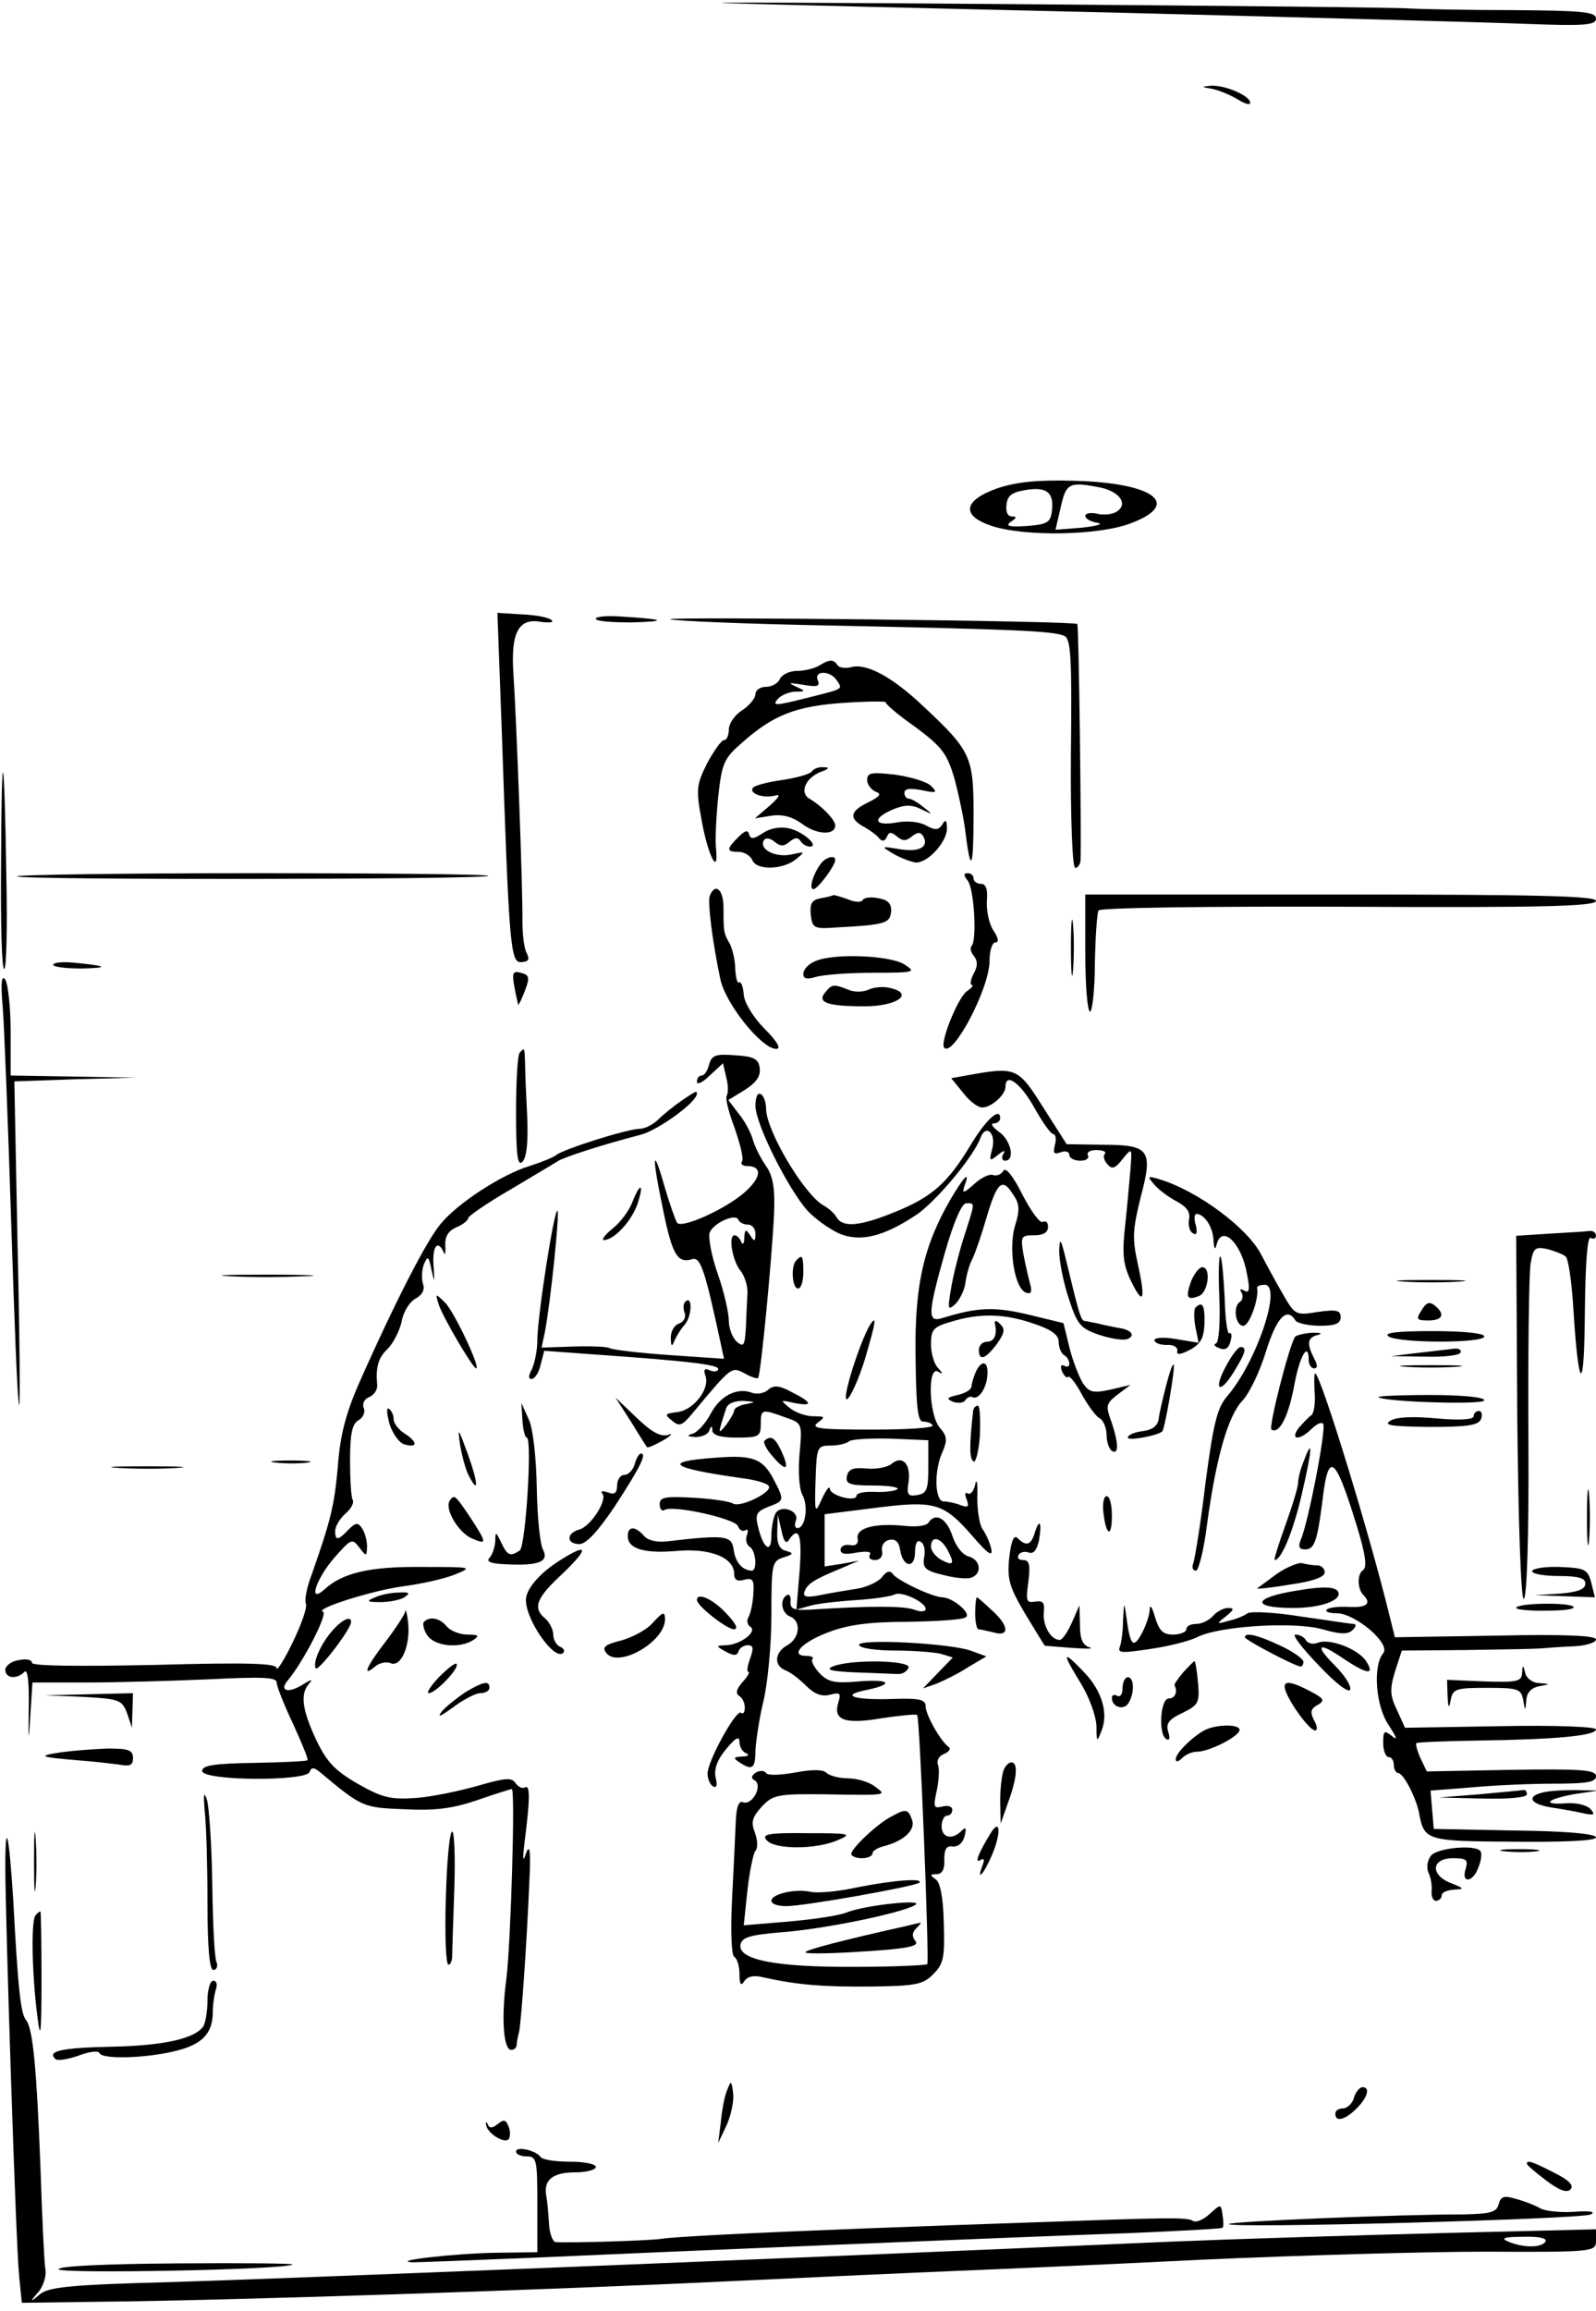 <?xml version="1.0" standalone="no"?>
<!DOCTYPE svg PUBLIC "-//W3C//DTD SVG 20010904//EN"
 "http://www.w3.org/TR/2001/REC-SVG-20010904/DTD/svg10.dtd">
<svg version="1.0" xmlns="http://www.w3.org/2000/svg"
 width="300pt" height="434pt" viewBox="0 0 300 434"
 preserveAspectRatio="xMidYMid meet">
<g transform="translate(0,434) scale(0.1,-0.1)"
fill="#000000" stroke="none">
<path d="M1365 4334 c61 -2 396 -10 745 -18 349 -9 692 -18 763 -21 107 -4
127 -2 127 10 0 13 -26 15 -157 16 -87 0 -174 2 -193 3 -19 2 -341 5 -715 8
-374 3 -630 4 -570 2z"/>
<path d="M2279 4173 c14 -3 35 -12 48 -20 13 -8 23 -11 23 -6 0 13 -46 33 -73
32 -20 -2 -20 -2 2 -6z"/>
<path d="M1875 3423 c-65 -23 -69 -52 -10 -71 61 -20 200 -18 260 5 97 36 45
76 -105 80 -70 2 -108 -2 -145 -14z m102 -45 c-3 -20 -10 -23 -48 -26 -32 -2
-40 0 -29 8 11 7 12 10 2 10 -8 0 -12 9 -10 23 2 17 11 23 38 27 39 6 52 -6
47 -42z m93 46 c35 -8 51 -31 29 -45 -8 -5 -24 -7 -36 -4 -13 3 -23 1 -23 -4
0 -5 10 -11 23 -13 12 -2 -1 -6 -29 -9 l-50 -4 10 43 c10 45 16 48 76 36z"/>
<path d="M943 2972 c14 -408 16 -441 37 -439 14 1 16 5 10 17 -5 9 -8 36 -8
60 1 52 -11 376 -17 466 -5 76 10 104 52 96 15 -2 25 -1 20 3 -4 5 -29 10 -55
11 l-47 3 8 -217z"/>
<path d="M1120 3178 c0 -5 30 -7 68 -7 69 2 62 6 -20 11 -27 2 -48 0 -48 -4z"/>
<path d="M1260 3177 c3 -3 143 -9 310 -12 335 -7 408 -10 430 -19 13 -5 15
-38 13 -221 -1 -125 3 -215 8 -215 5 0 9 6 10 13 2 34 -3 442 -6 445 -5 6
-770 14 -765 9z"/>
<path d="M1540 3090 c-8 -5 -27 -10 -41 -10 -15 0 -29 -7 -33 -15 -3 -8 -15
-15 -26 -15 -11 0 -20 -6 -20 -14 0 -7 -11 -21 -25 -30 -14 -9 -25 -25 -25
-36 0 -11 -4 -20 -9 -20 -5 0 -19 -20 -32 -44 -20 -40 -21 -49 -10 -107 11
-63 32 -107 27 -54 -2 15 0 59 4 98 7 65 11 73 47 104 57 50 99 67 190 73 45
3 80 3 78 1 -2 -2 22 -23 55 -46 51 -38 60 -50 74 -97 8 -30 18 -76 21 -103
10 -79 15 -66 15 36 0 108 -5 119 -95 203 -57 54 -106 81 -135 73 -11 -3 -23
-1 -26 4 -7 11 -15 11 -34 -1z m33 -28 c11 -17 15 -15 -61 -34 -52 -13 -61
-14 -51 -2 6 8 21 14 33 15 21 0 21 1 1 10 -15 7 -11 7 14 3 28 -5 33 -3 28 9
-7 18 24 18 36 -1z"/>
<path d="M2 2723 c-1 -112 1 -203 6 -203 4 0 6 78 4 172 -4 250 -9 264 -10 31z"/>
<path d="M1526 2891 c-4 -5 -29 -12 -56 -16 -27 -4 -52 -10 -55 -15 -7 -11 21
-20 43 -14 10 3 6 -4 -11 -19 l-28 -24 31 5 c22 3 40 -2 60 -17 27 -19 60 -20
60 -1 0 10 -25 36 -47 49 -21 11 -10 39 19 51 17 6 18 9 6 9 -9 1 -19 -3 -22
-8z"/>
<path d="M1630 2875 c0 -8 7 -18 16 -22 12 -4 8 -9 -16 -21 -33 -16 -35 -30
-4 -46 10 -6 23 -15 27 -21 6 -6 10 -5 14 3 4 10 8 10 19 1 11 -9 17 -9 28 0
10 8 16 9 21 1 12 -20 -6 -31 -43 -25 -37 6 -37 6 -12 -9 14 -8 33 -15 42 -16
23 0 58 39 58 64 0 16 -3 18 -9 7 -7 -10 -13 -11 -31 -1 -13 7 -36 9 -56 5
-42 -7 -45 8 -5 25 22 9 35 9 53 0 22 -11 22 -10 4 4 -11 9 -23 16 -28 16 -4
0 -8 5 -8 11 0 8 11 9 32 5 29 -6 31 -5 18 8 -8 8 -39 17 -67 21 -45 5 -53 4
-53 -10z"/>
<path d="M1388 2768 c-23 -23 -23 -28 1 -28 10 0 21 -7 25 -15 7 -20 57 -19
82 1 18 15 18 15 -9 9 -30 -6 -61 10 -51 27 3 5 12 4 20 -3 11 -9 17 -9 28 0
10 8 16 9 21 1 3 -5 11 -10 17 -10 19 0 -12 28 -38 34 -16 4 -35 1 -49 -8 -18
-12 -24 -13 -27 -3 -2 9 -8 7 -20 -5z"/>
<path d="M1543 2718 c-15 -20 -23 -48 -14 -48 8 0 41 44 41 55 0 10 -18 5 -27
-7z"/>
<path d="M32 2694 c7 -7 879 -6 886 1 3 3 -196 5 -443 5 -247 0 -446 -3 -443
-6z"/>
<path d="M1819 2686 c12 -15 18 -113 7 -123 -3 -4 -1 -12 5 -19 7 -9 7 -19 -1
-33 -6 -12 -7 -21 -3 -21 4 0 -1 -6 -10 -12 -17 -13 -51 -97 -42 -106 17 -17
85 112 85 163 0 19 5 35 11 35 7 0 6 8 -4 23 -8 12 -13 37 -12 55 2 22 -2 32
-11 32 -8 0 -14 5 -14 10 0 6 -5 10 -11 10 -8 0 -8 -4 0 -14z"/>
<path d="M1334 2657 c-4 -12 5 -85 20 -156 10 -47 78 -131 105 -131 10 0 2 14
-22 38 -21 21 -38 49 -39 64 -1 15 -5 25 -9 23 -3 -3 -6 9 -7 25 0 16 -5 37
-10 47 -12 21 -12 23 -12 68 0 35 -16 48 -26 22z"/>
<path d="M1543 2653 c-17 -3 -21 -10 -19 -31 3 -25 6 -27 47 -24 94 5 102 8
104 30 1 15 -6 22 -24 25 -14 3 -27 1 -29 -3 -2 -5 -15 -5 -28 1 -14 5 -26 8
-27 8 -1 -1 -12 -4 -24 -6z"/>
<path d="M2040 2550 c0 -60 4 -110 9 -110 4 0 9 41 9 90 1 50 4 95 7 100 3 5
196 8 470 7 367 -2 465 1 465 11 0 9 -103 12 -480 12 l-480 0 0 -110z"/>
<path d="M2013 2560 c0 -47 2 -66 4 -42 2 23 2 61 0 85 -2 23 -4 4 -4 -43z"/>
<path d="M1533 2535 c-13 -5 -23 -16 -23 -24 0 -9 6 -11 23 -6 12 4 60 8 107
8 78 0 83 1 61 15 -26 18 -134 22 -168 7z"/>
<path d="M100 2528 c0 -4 24 -7 53 -7 54 1 49 5 -15 11 -21 2 -38 0 -38 -4z"/>
<path d="M967 2486 c3 -17 7 -32 7 -33 1 -1 7 11 13 27 9 24 8 29 -8 33 -15 4
-17 0 -12 -27z"/>
<path d="M5 2450 c3 -36 10 -218 16 -405 6 -187 12 -342 15 -344 2 -2 1 134
-3 302 l-6 306 114 4 114 3 -117 2 -118 2 0 83 c0 45 -5 89 -10 97 -7 10 -9
-5 -5 -50z"/>
<path d="M1551 2476 c-16 -19 5 -26 74 -26 60 0 94 23 50 34 -14 4 -33 2 -43
-3 -9 -4 -26 -5 -37 0 -28 11 -31 11 -44 -5z"/>
<path d="M977 2363 c-4 -3 -7 -54 -7 -112 0 -82 3 -102 12 -93 8 8 11 37 9 85
-2 39 -4 84 -4 100 -1 30 -1 30 -10 20z"/>
<path d="M1333 2341 c-3 -12 -9 -21 -14 -21 -5 0 -9 -5 -9 -12 0 -6 11 -1 24
12 l25 23 6 -26 c4 -14 4 -30 1 -35 -3 -5 4 -32 15 -61 10 -29 17 -56 14 -62
-4 -5 1 -9 9 -9 30 0 27 -22 -5 -50 -36 -31 -115 -67 -126 -57 -3 4 -14 35
-24 69 -23 81 -24 57 -2 -47 17 -83 27 -98 54 -90 16 5 24 -20 55 -164 l5 -23
-103 7 c-57 4 -107 10 -112 13 -5 3 -36 4 -69 3 l-59 -2 6 28 c11 57 28 224
24 229 -6 6 -38 -199 -38 -244 0 -18 -5 -42 -10 -53 -7 -13 -7 -19 -1 -19 6 0
14 12 17 26 l7 27 96 -7 c172 -12 231 -19 231 -27 0 -5 -7 -6 -15 -3 -11 5
-13 2 -9 -10 9 -24 -22 -64 -52 -68 -24 -3 -26 -4 -11 -16 14 -12 19 -10 39
14 74 89 73 87 97 75 12 -7 24 -11 26 -9 5 5 26 224 30 308 2 49 -2 71 -15 90
-10 14 -21 36 -25 50 -4 14 -16 36 -27 49 l-19 25 31 19 c22 14 30 26 28 41
-2 17 -11 22 -46 24 -37 3 -44 0 -49 -17z m73 -301 c8 0 14 -8 14 -17 0 -15
-2 -16 -10 -3 -8 12 -10 12 -11 -5 0 -11 -3 -14 -6 -7 -2 6 -8 12 -12 12 -13
0 -4 -50 12 -68 7 -10 13 -28 12 -42 -1 -14 -2 -42 -3 -64 -2 -33 -4 -37 -17
-26 -8 7 -15 25 -15 39 0 15 -9 55 -21 89 -12 34 -18 69 -15 77 7 18 49 37 54
24 2 -5 10 -9 18 -9z"/>
<path d="M1816 2320 l-28 -5 22 -27 c12 -16 28 -28 36 -28 18 0 44 24 44 39 0
28 29 6 54 -39 15 -27 31 -50 36 -50 4 0 6 -9 3 -20 -4 -16 -2 -19 11 -14 9 3
16 1 16 -5 0 -6 9 -11 21 -11 11 0 17 5 14 10 -3 6 4 10 16 10 12 0 19 -3 16
-7 -4 -3 -2 -12 4 -19 9 -11 15 -9 29 9 18 22 18 22 15 -18 -2 -22 -6 -70 -10
-106 -6 -53 -4 -73 10 -103 24 -50 29 -39 14 29 -11 49 -10 65 5 126 24 90 17
99 -73 99 l-66 1 -44 69 c-48 76 -51 77 -145 60z"/>
<path d="M1280 2272 c-13 -9 -33 -25 -42 -34 -10 -10 -26 -18 -35 -18 -23 0
-143 -38 -157 -49 -6 -5 -29 -14 -51 -21 -54 -17 -135 -70 -167 -109 -26 -31
-85 -145 -154 -301 -24 -55 -35 -97 -39 -155 -7 -75 -13 -99 -49 -202 -9 -23
-14 -48 -11 -55 3 -7 -9 -40 -25 -73 -16 -33 -30 -55 -30 -48 0 9 -53 11 -230
6 -148 -3 -230 -2 -230 4 0 6 -11 8 -25 5 -14 -2 -25 -11 -25 -18 0 -16 21
-19 36 -4 6 6 9 -19 8 -68 -1 -65 0 -67 3 -14 l4 62 102 0 c56 0 159 3 230 6
100 5 127 4 127 -6 0 -7 14 -42 31 -78 16 -35 29 -66 27 -68 -2 -2 -47 -4
-101 -5 -75 -1 -97 -5 -97 -15 0 -19 196 -20 202 -2 3 9 8 9 19 0 79 -66 81
-67 158 -70 58 -3 91 1 138 17 34 12 64 21 65 21 7 0 -2 -289 -10 -355 -10
-74 -6 -135 9 -135 5 0 9 3 10 8 0 4 2 16 5 27 4 23 14 161 19 280 3 57 1 73
-6 55 -6 -19 -7 -14 -3 20 10 78 11 109 1 103 -5 -3 -13 1 -18 8 -7 11 -19 10
-71 -5 -35 -10 -88 -21 -118 -23 -47 -3 -62 1 -108 27 -43 25 -58 41 -78 83
-27 58 -30 87 -12 106 7 8 1 6 -13 -3 -27 -17 -45 -12 -28 8 28 33 76 125 66
129 -17 5 92 40 153 48 30 4 72 13 93 21 37 15 36 15 -60 15 -98 1 -149 -11
-183 -42 -32 -29 -16 20 19 60 31 35 33 36 46 19 14 -18 14 -18 15 1 0 11 -4
26 -9 34 -8 12 -12 12 -26 -2 -20 -21 -25 -21 -25 -2 0 8 9 23 19 32 11 9 17
21 14 26 -3 5 -5 38 -5 74 0 50 4 68 15 75 9 5 14 15 11 23 -4 8 1 18 10 21 9
4 16 14 15 23 -3 34 2 51 20 68 10 10 22 33 26 51 3 18 15 37 26 43 13 7 18
17 14 28 -3 10 -2 27 2 37 7 16 9 15 14 -11 6 -26 6 -25 4 8 -3 36 8 50 19 25
2 -7 4 -2 3 12 -1 17 5 28 21 35 12 5 22 13 22 17 0 4 35 28 78 53 42 25 84
50 92 55 15 8 75 28 155 49 33 9 105 61 105 77 0 6 -2 5 -30 -14z"/>
<path d="M1420 2263 c0 -34 62 -157 98 -197 15 -16 42 -35 60 -43 39 -16 82
-6 144 35 36 24 108 109 121 145 10 27 30 9 22 -21 -6 -23 -5 -24 11 -11 11 9
15 9 10 2 -4 -7 -2 -13 3 -13 20 0 11 39 -11 54 -12 9 -17 16 -10 16 6 0 12 4
12 10 0 22 -28 -4 -57 -53 -42 -69 -71 -95 -140 -123 -66 -27 -98 -30 -110
-11 -4 8 -16 18 -25 23 -36 20 -107 139 -108 181 0 12 -4 25 -10 28 -6 4 -10
-6 -10 -22z"/>
<path d="M1886 2141 c-4 -7 -13 -10 -19 -8 -7 3 -23 -5 -36 -17 -20 -18 -23
-18 -18 -3 11 29 0 19 -26 -25 -51 -88 -68 -162 -66 -295 1 -95 4 -123 14
-123 8 0 16 -3 18 -7 3 -5 -49 -8 -114 -8 -98 0 -116 2 -102 13 15 11 14 12
-8 12 -14 0 -34 7 -45 16 -18 15 -18 15 9 9 36 -7 34 1 -4 20 -24 13 -34 14
-45 5 -7 -7 -21 -9 -30 -6 -28 11 -60 -5 -78 -39 -10 -19 -26 -36 -35 -38 -11
-3 -9 -5 6 -6 12 0 24 5 26 12 4 10 6 10 6 0 1 -9 17 -13 46 -13 41 0 45 2 45
25 0 29 2 29 46 13 32 -11 32 -11 27 -68 -3 -32 -1 -65 5 -77 12 -21 6 -63 -9
-63 -5 0 -6 6 -3 14 7 18 -27 31 -38 14 -4 -7 -8 -26 -8 -42 0 -35 -15 -25
-25 16 -6 24 -3 29 19 38 30 11 31 12 11 50 -21 41 -40 48 -112 42 -99 -7 -84
-19 50 -38 26 -3 50 -10 52 -15 8 -11 -53 -41 -67 -33 -6 4 -39 9 -74 11 -54
3 -64 1 -64 -12 0 -9 4 -14 9 -11 15 10 132 -16 138 -30 3 -8 9 -11 14 -8 5 3
6 -1 3 -9 -3 -8 -1 -18 5 -22 12 -7 15 -45 4 -45 -18 1 -31 16 -34 40 -4 26
-15 28 -126 15 -19 -2 -36 2 -43 11 -16 18 -30 18 -30 -1 0 -24 31 -33 91 -28
63 6 109 -12 109 -43 0 -11 6 -15 19 -11 16 4 19 0 17 -27 -1 -17 -5 -36 -9
-43 -4 -6 -2 -15 3 -18 15 -9 -18 -34 -45 -35 -20 -1 -20 -1 -1 -12 15 -8 21
-8 24 0 2 7 10 12 18 12 10 0 11 -6 4 -25 -5 -14 -7 -25 -3 -25 3 0 -2 -9 -11
-19 -11 -12 -14 -21 -7 -26 6 -3 11 -13 11 -22 0 -9 -3 -13 -7 -10 -8 9 -63
-90 -63 -114 0 -10 5 -21 10 -24 7 -4 9 2 5 17 -3 15 3 33 20 53 18 22 25 25
25 13 0 -9 6 -19 13 -21 6 -3 3 -6 -8 -6 -17 -1 -17 -3 -5 -11 24 -16 30 -12
30 23 1 17 7 59 15 92 8 33 15 106 15 161 0 97 1 102 23 109 19 6 19 8 5 12
-13 3 -18 14 -17 36 l1 32 7 -30 c4 -20 9 -26 14 -17 19 28 25 8 20 -59 l-6
-72 29 8 c16 4 55 8 86 10 32 2 63 7 69 10 12 8 59 -14 59 -27 0 -5 -10 -6
-22 -1 -21 7 -81 7 -193 0 -33 -2 -40 1 -39 15 1 10 -2 15 -7 12 -14 -8 -10
-34 6 -40 22 -9 18 -41 -5 -54 -24 -13 -26 -38 -4 -47 9 -3 26 -16 39 -29 16
-16 30 -21 45 -17 19 5 21 3 16 -14 -11 -34 12 -42 82 -30 34 5 64 8 66 6 5
-5 23 -463 19 -468 -2 -2 -63 -5 -135 -5 -148 -1 -222 13 -216 42 3 14 19 18
78 23 80 6 225 36 250 51 20 12 -94 0 -129 -14 -14 -6 -64 -13 -109 -17 l-84
-7 7 66 c4 36 11 69 15 74 5 5 4 20 -1 34 -8 20 -5 29 13 49 21 22 29 24 118
23 122 -2 117 -2 94 15 -10 8 -33 15 -50 15 -16 0 -35 5 -40 10 -7 7 -27 7
-59 1 -28 -5 -52 -6 -55 -1 -3 5 -12 5 -19 1 -9 -6 -10 -11 -2 -15 15 -10 -5
-47 -22 -41 -8 4 -13 -8 -14 -37 -1 -24 -4 -89 -7 -145 -3 -60 -1 -105 4 -108
6 -4 10 -18 10 -33 0 -19 3 -23 9 -13 6 9 18 12 37 7 63 -14 113 -18 203 -17
83 1 97 4 116 24 19 19 21 32 19 96 -1 49 -7 77 -16 82 -10 7 -10 9 2 9 11 0
16 9 15 28 0 19 4 26 16 24 10 -1 19 7 22 19 4 16 3 19 -6 10 -17 -17 -37 -13
-37 9 0 11 5 20 10 20 6 0 10 5 10 11 0 6 -8 9 -19 6 -16 -4 -17 -1 -10 31 4
19 5 41 2 48 -3 8 3 17 12 20 9 4 13 10 8 13 -15 11 -43 60 -43 76 0 13 -11
16 -65 14 -71 -2 -97 7 -46 17 53 11 44 21 -15 16 -46 -4 -58 -1 -74 16 -10
11 -16 23 -13 26 4 3 -2 6 -11 6 -32 0 -10 25 40 44 36 14 76 20 151 20 56 1
105 4 109 9 9 8 -25 36 -44 37 -19 0 -86 32 -94 44 -5 7 -12 5 -20 -6 -7 -9
-29 -19 -48 -22 -19 -3 -50 -8 -69 -12 -25 -5 -32 -3 -29 6 5 15 17 23 68 44
l35 15 -32 -6 -33 -5 0 49 0 49 95 12 c112 14 128 10 183 -53 30 -35 39 -40
35 -23 -3 13 -11 29 -16 36 -6 8 -10 35 -10 60 1 26 -1 37 -4 24 -2 -12 -9
-20 -14 -17 -5 4 -6 -2 -2 -11 5 -14 3 -16 -11 -11 -10 4 -24 7 -32 7 -17 0
-19 58 -2 94 9 21 8 29 -5 44 -21 23 -24 117 -4 106 10 -6 10 -4 0 7 -7 7 -13
27 -13 44 0 28 4 33 39 43 53 16 99 15 154 -4 33 -11 47 -21 47 -34 0 -11 5
-22 10 -25 6 -3 10 -11 10 -16 0 -6 -4 -7 -10 -4 -6 3 -7 -1 -4 -10 4 -9 9
-14 12 -11 2 3 14 -11 25 -32 11 -20 26 -41 33 -45 8 -4 14 -19 14 -32 0 -13
5 -27 10 -30 13 -8 13 14 -1 55 -11 30 -10 34 12 51 l24 18 -38 -9 c-33 -7
-40 -5 -52 13 -7 12 -19 42 -25 67 l-11 45 -66 16 c-63 15 -95 14 -160 -6 -30
-10 -30 5 3 122 17 59 32 93 40 93 17 0 18 5 -5 -66 -10 -32 -21 -77 -24 -98
-6 -36 -5 -38 10 -24 8 9 17 27 18 41 2 13 7 32 13 43 5 10 17 45 26 76 20 68
30 77 50 45 13 -18 13 -30 4 -59 -13 -43 -1 -119 21 -126 9 -3 11 2 8 14 -3
11 -9 36 -13 57 -6 35 -5 37 20 37 17 0 26 5 26 16 0 8 -4 12 -10 9 -5 -3 -22
20 -38 51 -18 36 -32 53 -36 45z m-483 -438 c-13 -2 -23 -8 -23 -12 0 -4 -7
-16 -15 -27 -16 -20 -16 -18 0 31 3 9 15 14 32 14 24 -2 25 -2 6 -6z m342
-118 c0 -43 -3 -50 -21 -53 -18 -3 -20 1 -16 26 4 33 -12 50 -33 32 -8 -6 -29
-10 -47 -8 -24 2 -33 -1 -36 -14 -3 -15 4 -18 49 -18 29 0 49 -3 46 -7 -4 -3
-23 -6 -42 -5 -19 1 -35 -2 -35 -7 0 -13 -50 0 -50 13 -1 6 -7 -2 -15 -19 -13
-29 -14 -28 -12 35 2 63 3 65 29 65 14 0 30 4 34 8 5 4 40 6 79 5 l70 -3 0
-50z"/>
<path d="M2169 2116 c8 -10 27 -24 42 -32 19 -10 27 -20 24 -34 -2 -11 1 -23
7 -26 7 -5 9 0 6 14 -4 12 -3 22 1 22 15 0 31 -25 32 -49 1 -17 3 -20 6 -8 10
38 47 2 57 -56 6 -29 4 -37 -5 -31 -7 4 -10 3 -5 -4 3 -6 2 -13 -3 -17 -14 -8
-9 -45 6 -45 12 0 30 53 26 71 -1 3 5 6 14 6 34 0 -15 -145 -70 -209 -19 -22
-26 -50 -41 -163 -9 -76 -20 -143 -23 -151 -3 -8 -1 -14 5 -14 5 0 15 39 21
88 17 124 39 203 67 232 13 14 33 56 44 93 20 63 39 83 55 57 3 -5 24 -10 46
-10 29 0 39 4 39 16 0 13 -7 15 -43 10 -42 -7 -43 -6 -67 36 -14 24 -31 56
-39 71 -25 50 -119 120 -191 142 -23 7 -24 6 -11 -9z"/>
<path d="M1189 2083 c-6 -16 -22 -38 -37 -50 -15 -12 -22 -22 -17 -22 19 0 51
34 63 67 13 39 6 43 -9 5z"/>
<path d="M2912 2023 l-62 -4 2 -339 c2 -204 7 -341 12 -343 6 -1 10 113 9 297
-1 164 1 313 4 332 5 30 8 33 32 28 14 -4 30 -10 34 -14 5 -4 11 -46 14 -91
10 -164 21 -172 22 -16 1 96 5 146 11 142 6 -3 10 -1 10 4 0 6 -6 10 -12 9 -7
-1 -41 -3 -76 -5z"/>
<path d="M1991 1990 c0 -19 8 -59 18 -89 16 -49 22 -56 57 -68 21 -7 45 -11
53 -8 16 6 8 18 -17 21 -9 2 -26 5 -37 8 -11 2 -23 5 -26 5 -7 1 -10 10 -33
106 -12 49 -14 54 -15 25z"/>
<path d="M1497 1973 c-11 -10 -8 -53 3 -53 6 0 10 14 10 30 0 31 -2 35 -13 23z"/>
<path d="M2292 1902 c2 -46 -1 -83 -6 -85 -6 -2 -3 -6 6 -9 11 -5 18 0 21 13
3 10 2 17 -2 15 -4 -3 -8 27 -9 67 -2 39 -5 74 -8 77 -3 3 -4 -32 -2 -78z"/>
<path d="M2239 1934 c-11 -31 -8 -37 15 -28 17 7 23 54 6 54 -6 0 -15 -12 -21
-26z"/>
<path d="M432 1943 c37 -2 100 -2 140 0 40 1 10 3 -67 3 -77 0 -110 -1 -73 -3z"/>
<path d="M2638 1933 c28 -2 76 -2 105 0 28 2 5 3 -53 3 -58 0 -81 -1 -52 -3z"/>
<path d="M825 1889 c8 -24 64 -119 70 -119 9 0 -41 106 -58 123 -19 19 -19 18
-12 -4z"/>
<path d="M1288 1895 c-4 -4 -4 -13 -1 -21 3 -8 -2 -17 -11 -20 -9 -3 -16 -16
-15 -28 0 -14 2 -16 6 -6 3 8 12 23 20 32 14 16 15 57 1 43z"/>
<path d="M2672 1879 c-11 -17 -9 -19 13 -19 27 0 32 12 12 28 -10 8 -16 6 -25
-9z"/>
<path d="M2247 1884 c-3 -4 -3 -20 0 -36 l6 -30 -42 7 c-23 4 -41 3 -41 -2 0
-5 10 -9 23 -9 12 1 21 -4 20 -11 -2 -8 5 -8 24 2 20 11 26 22 27 49 1 35 -4
43 -17 30z"/>
<path d="M1635 1851 c-19 -32 -54 -142 -43 -139 6 2 22 37 34 76 20 68 23 85
9 63z"/>
<path d="M1870 1855 c5 -22 -1 -35 -15 -35 -8 0 -15 -7 -15 -15 0 -22 12 -18
34 11 14 20 16 28 6 37 -6 7 -11 8 -10 2z"/>
<path d="M2434 1829 c-12 -21 -50 -170 -44 -174 15 -9 32 25 43 84 10 55 27
83 27 46 0 -8 5 -15 10 -15 7 0 7 6 0 19 -14 28 -13 39 8 44 9 3 4 4 -11 4
-16 -1 -31 -5 -33 -8z"/>
<path d="M2610 1830 c20 -13 180 -13 180 0 0 6 -39 10 -97 10 -67 0 -93 -3
-83 -10z"/>
<path d="M2305 1775 c-25 -45 -13 -56 14 -12 23 37 25 47 13 47 -5 0 -17 -16
-27 -35z"/>
<path d="M2665 1799 l-50 -6 62 -1 c34 -1 64 2 68 7 3 6 -3 9 -12 8 -10 -1
-40 -5 -68 -8z"/>
<path d="M1834 1763 c-4 -10 -8 -22 -8 -28 -1 -5 -12 -12 -26 -15 -21 -5 -22
-7 -8 -13 10 -3 20 -2 23 4 4 5 9 7 13 5 11 -6 27 17 28 42 2 26 -11 29 -22 5z"/>
<path d="M2192 1738 c-6 -24 -13 -52 -14 -63 -2 -13 -12 -21 -31 -23 -15 -2
-27 -7 -27 -12 0 -7 58 4 65 12 5 7 25 122 21 125 -2 2 -8 -16 -14 -39z"/>
<path d="M2643 1773 c26 -2 68 -2 95 0 26 2 4 3 -48 3 -52 0 -74 -1 -47 -3z"/>
<path d="M2471 1727 c2 -21 -1 -41 -6 -45 -6 -4 -16 -15 -24 -24 -17 -23 2
-24 24 -2 9 9 19 14 22 10 7 -6 -28 -187 -42 -218 -5 -13 -3 -18 8 -18 18 0
23 15 33 93 11 94 24 83 65 -51 16 -52 19 -76 11 -81 -11 -7 -11 -35 1 -47 16
-16 5 -24 -28 -22 -19 1 -37 -1 -41 -5 -4 -4 5 -7 19 -7 34 0 102 -57 87 -75
-20 -24 -14 -101 11 -136 14 -22 17 -29 6 -20 -15 12 -17 11 -17 -13 0 -14 5
-26 10 -26 6 0 10 -7 10 -15 0 -8 4 -15 8 -15 10 0 33 -45 39 -73 10 -54 12
-55 178 -56 99 -1 155 2 155 8 0 7 -58 12 -152 13 l-153 3 -3 36 -3 36 77 6
c42 4 112 7 156 7 61 0 78 3 78 14 0 12 -27 14 -159 12 l-159 -3 -12 25 c-6
13 -9 26 -8 28 2 2 55 4 118 5 143 2 220 9 220 21 0 5 -78 8 -179 6 l-180 -3
-15 33 c-13 27 -14 39 -4 72 l13 40 120 1 c66 1 129 2 140 3 11 1 39 3 63 4
23 1 42 7 42 13 0 7 -59 10 -189 7 l-189 -3 -10 40 c-37 152 -125 439 -139
455 -3 3 -3 -12 -2 -33z"/>
<path d="M2591 1716 c10 -9 199 -15 199 -6 0 6 -42 10 -102 10 -56 0 -99 -2
-97 -4z"/>
<path d="M1186 1670 c15 -25 29 -46 30 -48 1 -2 15 4 31 13 15 9 19 14 9 10
-14 -4 -31 5 -59 32 l-40 38 29 -45z"/>
<path d="M732 1666 c6 -19 19 -37 29 -39 25 -7 24 5 -1 21 -11 7 -20 19 -20
26 0 8 -4 17 -9 20 -5 4 -4 -9 1 -28z"/>
<path d="M982 1673 c1 -18 5 -33 8 -33 11 0 -2 -205 -13 -212 -18 -12 -23 -10
-35 15 -10 21 -11 21 -11 2 -1 -12 -6 -26 -11 -31 -7 -7 3 -11 32 -12 61 -3
80 5 69 27 -6 10 -11 62 -12 116 -1 57 -7 112 -15 129 l-14 31 2 -32z"/>
<path d="M1829 1688 c-7 -62 -7 -88 1 -93 4 -3 10 20 12 50 1 30 0 55 -4 55
-5 0 -9 -6 -9 -12z"/>
<path d="M2770 1680 c0 -6 -25 -8 -69 -4 -43 4 -75 3 -87 -4 -15 -9 1 -11 72
-12 73 0 93 3 98 15 3 8 1 15 -4 15 -6 0 -10 -5 -10 -10z"/>
<path d="M865 1625 c4 -22 11 -48 17 -58 18 -35 17 -12 -3 43 -18 49 -19 51
-14 15z"/>
<path d="M1437 1634 c-3 -3 4 -17 16 -30 25 -29 32 -25 16 10 -12 26 -20 31
-32 20z"/>
<path d="M2450 1594 c-6 -14 -10 -32 -10 -39 0 -8 -11 -44 -24 -80 -13 -36
-22 -65 -20 -65 13 0 36 57 52 128 19 82 20 105 2 56z"/>
<path d="M1193 1590 c-3 -11 -12 -20 -19 -20 -8 0 -14 -9 -14 -20 0 -14 -5
-18 -17 -13 -10 3 -15 3 -11 -2 11 -11 -22 -63 -44 -68 -24 -7 -23 -27 1 -27
13 0 35 24 66 70 49 75 61 100 50 100 -4 0 -9 -9 -12 -20z"/>
<path d="M518 1593 c18 -2 45 -2 60 0 15 2 0 4 -33 4 -33 0 -45 -2 -27 -4z"/>
<path d="M223 1583 c32 -2 81 -2 110 0 29 2 3 3 -58 3 -60 0 -84 -1 -52 -3z"/>
<path d="M2983 1490 c0 -47 2 -66 4 -42 2 23 2 61 0 85 -2 23 -4 4 -4 -43z"/>
<path d="M845 1521 c-9 -16 16 -58 41 -70 30 -13 30 -10 -2 39 -29 43 -30 44
-39 31z"/>
<path d="M2074 1500 c5 -45 16 -49 16 -7 0 21 -4 37 -10 37 -5 0 -8 -14 -6
-30z"/>
<path d="M1745 1480 c-4 -6 -23 -8 -43 -6 -55 6 -93 -3 -90 -23 2 -10 -3 -15
-14 -13 -10 2 -18 -2 -18 -9 0 -8 10 -9 30 -5 19 3 29 2 25 -4 -3 -6 1 -10 10
-10 9 0 15 7 13 17 -2 10 4 19 14 21 11 2 18 -4 20 -19 5 -33 28 -36 28 -4 0
16 4 24 11 19 6 -3 9 -17 6 -29 -3 -20 2 -25 36 -33 22 -6 46 -8 53 -5 21 8
17 34 -6 40 -11 3 -24 20 -30 39 -11 33 -32 44 -45 24z m35 -49 c15 -28 13
-33 -10 -21 -11 6 -20 17 -20 25 0 21 17 18 30 -4z"/>
<path d="M1945 1461 c-7 -23 -16 -26 -32 -10 -7 7 -12 -3 -16 -37 -4 -40 0
-54 30 -105 20 -33 36 -59 37 -60 0 0 24 -2 51 -4 28 -2 42 -2 33 1 -13 4 -18
16 -18 42 l-1 37 -14 -32 c-8 -18 -18 -33 -23 -33 -17 0 -32 27 -30 51 2 19
-1 23 -16 21 -17 -3 -18 1 -13 37 4 32 2 41 -10 41 -8 0 -12 4 -8 10 3 5 12 7
19 4 9 -3 15 5 19 23 6 34 1 43 -8 14z"/>
<path d="M1055 1411 c-36 -22 -62 -50 -66 -71 -6 -35 53 -122 70 -104 3 4 0 9
-6 11 -7 3 -13 13 -13 23 0 9 -7 23 -15 30 -24 20 -18 38 33 85 49 47 48 58
-3 26z"/>
<path d="M2400 1384 c-19 -14 -35 -26 -37 -27 -1 -2 27 1 62 7 43 6 65 14 65
23 0 7 -6 13 -14 13 -8 0 -20 2 -28 4 -7 2 -29 -7 -48 -20z"/>
<path d="M2880 1389 c0 -5 23 -9 50 -9 37 0 50 -4 50 -14 0 -11 -14 -16 -47
-19 l-48 -3 57 -2 56 -2 -7 28 c-7 25 -12 27 -59 29 -29 1 -52 -3 -52 -8z"/>
<path d="M2440 1353 c-85 -13 -91 -33 -9 -33 53 0 93 15 84 31 -6 9 -28 10
-75 2z"/>
<path d="M705 1340 c-17 -7 -16 -9 10 -9 17 0 37 4 45 9 12 8 10 10 -10 9 -14
0 -34 -4 -45 -9z"/>
<path d="M1310 1335 c0 -11 55 -54 69 -55 10 0 4 11 -14 30 -25 27 -55 40 -55
25z"/>
<path d="M1833 1310 c0 -16 3 -30 6 -30 3 0 16 -3 29 -6 30 -9 29 13 -4 42
-14 13 -26 24 -28 24 -1 0 -3 -13 -3 -30z"/>
<path d="M2111 1298 c0 -20 -3 -43 -6 -51 -5 -12 4 -12 57 -4 35 5 74 15 88
22 40 21 182 30 236 15 34 -10 48 -10 57 -1 6 6 7 11 1 11 -5 0 -49 7 -99 14
-49 8 -94 10 -100 6 -5 -4 -21 -11 -35 -14 -24 -7 -24 -6 -6 8 16 13 17 16 4
16 -8 0 -21 -7 -28 -15 -7 -8 -21 -15 -31 -15 -11 0 -19 -4 -19 -10 0 -5 -11
-10 -25 -10 -19 0 -26 7 -34 33 -6 21 -10 25 -10 12 -1 -11 -8 -31 -16 -45
-15 -27 -21 -20 -28 35 -4 27 -4 27 -6 -7z"/>
<path d="M2850 1320 c0 -3 27 -6 59 -5 32 0 54 3 48 8 -14 8 -107 6 -107 -3z"/>
<path d="M762 1314 c-1 -6 -18 -32 -37 -57 -37 -48 -45 -68 -20 -47 8 7 22 10
30 6 20 -7 37 36 32 78 -2 17 -5 26 -5 20z"/>
<path d="M1225 1290 c-10 -11 -36 -25 -57 -31 -32 -8 -37 -13 -28 -24 23 -28
109 21 110 63 0 17 -4 15 -25 -8z"/>
<path d="M629 1282 c-23 -24 -41 -61 -36 -75 3 -10 67 73 67 87 0 11 -15 5
-31 -12z"/>
<path d="M797 1294 c-3 -3 -1 -15 6 -25 13 -21 61 -26 87 -9 12 8 9 10 -11 10
-15 0 -32 7 -39 15 -13 16 -32 20 -43 9z"/>
<path d="M2340 1265 c0 -5 95 -55 105 -55 3 0 5 4 5 9 0 5 -19 19 -43 30 -42
20 -67 26 -67 16z"/>
<path d="M2479 1212 c32 -34 57 -53 59 -45 2 7 -11 27 -28 44 -40 40 -33 47
15 14 45 -30 60 -32 43 -5 -15 23 -68 43 -90 35 -9 -4 -19 -2 -23 4 -3 6 -12
11 -20 11 -7 0 13 -26 44 -58z"/>
<path d="M1615 1250 c3 -6 34 -10 68 -10 34 0 72 -3 85 -6 l23 -7 -28 -29 -28
-29 26 9 c14 6 41 19 59 31 l34 20 -27 10 c-38 15 -220 24 -212 11z"/>
<path d="M2030 1181 c17 -27 30 -63 31 -82 0 -31 1 -32 9 -11 14 33 2 75 -31
110 -42 44 -44 40 -9 -17z"/>
<path d="M825 1190 c-16 -17 -24 -30 -19 -30 13 0 59 48 52 55 -2 3 -17 -9
-33 -25z"/>
<path d="M1565 1210 c-14 -6 -3 -9 43 -11 34 -1 70 -3 79 -3 9 -1 18 5 21 12
4 14 -110 16 -143 2z"/>
<path d="M2224 1199 c-10 -12 -18 -23 -16 -25 6 -11 1 -24 -11 -24 -16 0 -20
-67 -5 -76 6 -4 8 1 4 13 -5 16 1 24 27 36 30 15 32 19 29 56 -2 23 -5 41 -7
41 -1 0 -10 -9 -21 -21z"/>
<path d="M2861 1197 c-1 -15 -10 -17 -71 -15 l-70 3 1 -30 c1 -24 3 -25 6 -7
4 20 10 22 68 22 58 0 64 -2 68 -22 4 -23 4 -23 6 -1 1 14 9 23 24 26 22 4 22
4 0 6 -12 0 -24 9 -26 19 -4 16 -5 16 -6 -1z"/>
<path d="M2110 1169 c0 -11 -4 -17 -10 -14 -5 3 -10 2 -10 -4 0 -17 22 -24 31
-10 12 19 11 49 -1 49 -5 0 -10 -9 -10 -21z"/>
<path d="M875 1162 c-16 -11 -37 -27 -45 -37 -9 -12 -1 -8 21 8 20 15 43 27
52 27 10 0 17 5 17 10 0 14 -11 12 -45 -8z"/>
<path d="M2417 1163 c10 -26 45 -73 55 -73 5 0 4 9 -2 19 -8 16 -6 22 7 29 14
8 12 12 -15 26 -40 21 -53 20 -45 -1z"/>
<path d="M157 1153 c67 -4 72 -5 82 -31 l9 -27 1 33 1 32 -82 -2 -83 -2 72 -3z"/>
<path d="M2270 1093 c-21 -8 -60 -44 -60 -57 0 -6 5 -5 12 2 7 7 19 12 28 12
23 0 80 29 80 41 0 10 -35 11 -60 2z"/>
<path d="M115 1049 c-46 -7 -41 -9 30 -15 28 -2 62 -6 78 -8 21 -4 27 -2 27
12 0 15 -8 18 -47 18 -27 -1 -66 -4 -88 -7z"/>
<path d="M1886 1014 c-3 -9 -6 -34 -6 -57 l1 -42 14 40 c17 46 19 75 6 75 -5
0 -12 -7 -15 -16z"/>
<path d="M385 936 c3 -27 5 -104 5 -172 0 -84 4 -124 11 -124 6 0 9 7 6 15 -4
8 -7 74 -8 147 -1 73 -6 144 -10 158 -6 17 -7 10 -4 -24z"/>
<path d="M2780 970 l-75 -6 83 -2 c49 -1 82 2 82 8 0 6 -3 9 -7 8 -5 -1 -42
-4 -83 -8z"/>
<path d="M2898 973 c-30 -8 -20 -22 20 -28 20 -3 47 -8 60 -11 19 -4 21 -2 11
9 -7 7 -28 12 -47 10 -47 -3 -32 9 21 18 l42 6 -45 1 c-25 0 -53 -2 -62 -5z"/>
<path d="M1675 928 c-27 -14 -75 -60 -75 -70 0 -4 9 -8 20 -8 11 0 20 4 20 9
0 5 10 11 23 14 37 10 59 31 51 50 -7 20 -12 20 -39 5z"/>
<path d="M64 845 c0 -49 1 -71 3 -48 2 23 2 64 0 90 -2 26 -3 8 -3 -42z"/>
<path d="M1864 900 c-23 -37 -33 -60 -22 -54 8 5 9 2 5 -9 -13 -34 3 -16 18
20 16 38 16 68 -1 43z"/>
<path d="M838 775 c-2 -69 0 -125 5 -125 4 0 7 8 7 18 0 9 2 65 4 125 2 59 0
107 -4 107 -5 0 -10 -56 -12 -125z"/>
<path d="M1441 884 c14 -18 93 -18 134 0 28 12 23 13 -58 13 -73 1 -86 -2 -76
-13z"/>
<path d="M10 834 c0 -97 20 -715 26 -769 l5 -50 147 2 c232 2 838 22 1172 38
168 8 366 17 440 20 74 3 281 12 460 21 179 8 418 15 533 15 205 -1 207 0 207
21 l0 21 -287 -7 c-159 -4 -387 -11 -508 -16 -796 -35 -1684 -70 -1880 -76
-190 -5 -233 -9 -250 -23 -19 -16 -20 -15 -3 4 10 12 16 32 13 45 -2 14 -6 99
-9 190 -7 183 -14 260 -27 276 -10 12 -15 55 -24 224 -8 126 -15 157 -15 64z
m2895 -704 c-7 -12 -42 -12 -70 0 -15 6 -8 9 28 9 30 1 46 -3 42 -9z"/>
<path d="M2690 855 c-7 -9 -9 -22 -5 -32 5 -10 7 -26 6 -35 -1 -10 3 -18 8
-18 6 0 11 5 11 10 0 6 10 10 23 11 20 1 20 2 -5 12 -40 15 -38 47 3 47 26 0
29 -3 24 -20 -9 -28 14 -26 24 3 5 12 7 25 4 30 -8 13 -80 7 -93 -8z"/>
<path d="M2828 863 c18 -2 45 -2 60 0 15 2 0 4 -33 4 -33 0 -45 -2 -27 -4z"/>
<path d="M1610 795 c-36 -8 -75 -11 -87 -8 -28 6 -73 -4 -73 -17 0 -6 12 -10
28 -10 34 0 242 37 250 44 9 9 -48 5 -118 -9z"/>
<path d="M67 743 c-9 -8 -7 -110 3 -188 6 -50 8 -38 8 68 0 70 -1 127 -2 127
-2 0 -6 -3 -9 -7z"/>
<path d="M1705 723 c-117 -26 -195 -46 -191 -50 3 -3 53 -2 111 2 82 5 103 10
96 19 -7 9 -7 16 1 24 7 7 10 11 8 11 -3 -1 -14 -3 -25 -6z"/>
<path d="M390 583 c0 -21 -4 -43 -8 -49 -16 -23 -75 -36 -171 -38 -95 -2 -123
-8 -107 -23 3 -4 23 -1 43 6 21 8 38 10 40 5 4 -12 87 -10 143 4 50 12 70 33
70 73 0 15 3 34 6 43 3 9 1 16 -5 16 -6 0 -11 -17 -11 -37z"/>
<path d="M1367 415 c-5 -11 -10 -38 -12 -60 l-5 -40 16 34 c8 18 14 45 12 60
-3 24 -4 24 -11 6z"/>
<path d="M2545 400 c-3 -11 -13 -20 -21 -20 -8 0 -14 -4 -14 -10 0 -16 18 -12
40 10 21 21 26 40 11 40 -5 0 -13 -9 -16 -20z"/>
<path d="M914 348 c3 -15 33 -34 42 -26 3 4 4 15 0 24 -5 13 -9 14 -20 5 -10
-8 -16 -9 -19 -1 -3 6 -5 6 -3 -2z"/>
<path d="M970 299 c0 -5 9 -9 20 -9 19 0 20 -7 20 -90 l0 -90 -77 -1 c-74 -1
-201 -15 -158 -18 11 0 117 4 235 9 245 11 862 37 1115 46 94 4 171 8 173 10
2 1 2 12 0 24 -3 21 -3 21 -24 2 -12 -11 -26 -17 -32 -13 -11 7 -50 6 -302 -3
-91 -3 -228 -8 -305 -11 -233 -9 -369 -16 -393 -20 -19 -3 -167 -8 -198 -6 -5
1 -11 16 -12 34 -1 17 -3 41 -5 52 -6 30 11 45 54 45 22 0 39 5 39 10 0 6 -22
10 -49 10 -28 0 -52 4 -55 9 -8 12 -46 21 -46 10z"/>
<path d="M2870 276 c0 -2 16 -16 36 -31 25 -19 39 -24 46 -17 7 7 -2 17 -30
31 -41 21 -52 25 -52 17z"/>
<path d="M2817 200 c-4 -15 -15 -18 -68 -19 -120 0 -434 -13 -439 -18 -9 -9
665 9 680 18 10 5 -1 7 -30 5 -25 -2 -54 1 -64 6 -10 6 -31 14 -46 18 -23 7
-29 5 -33 -10z"/>
<path d="M110 78 c0 -9 429 -1 440 9 2 2 -96 3 -218 2 -135 -1 -222 -5 -222
-11z"/>
</g>
</svg>
